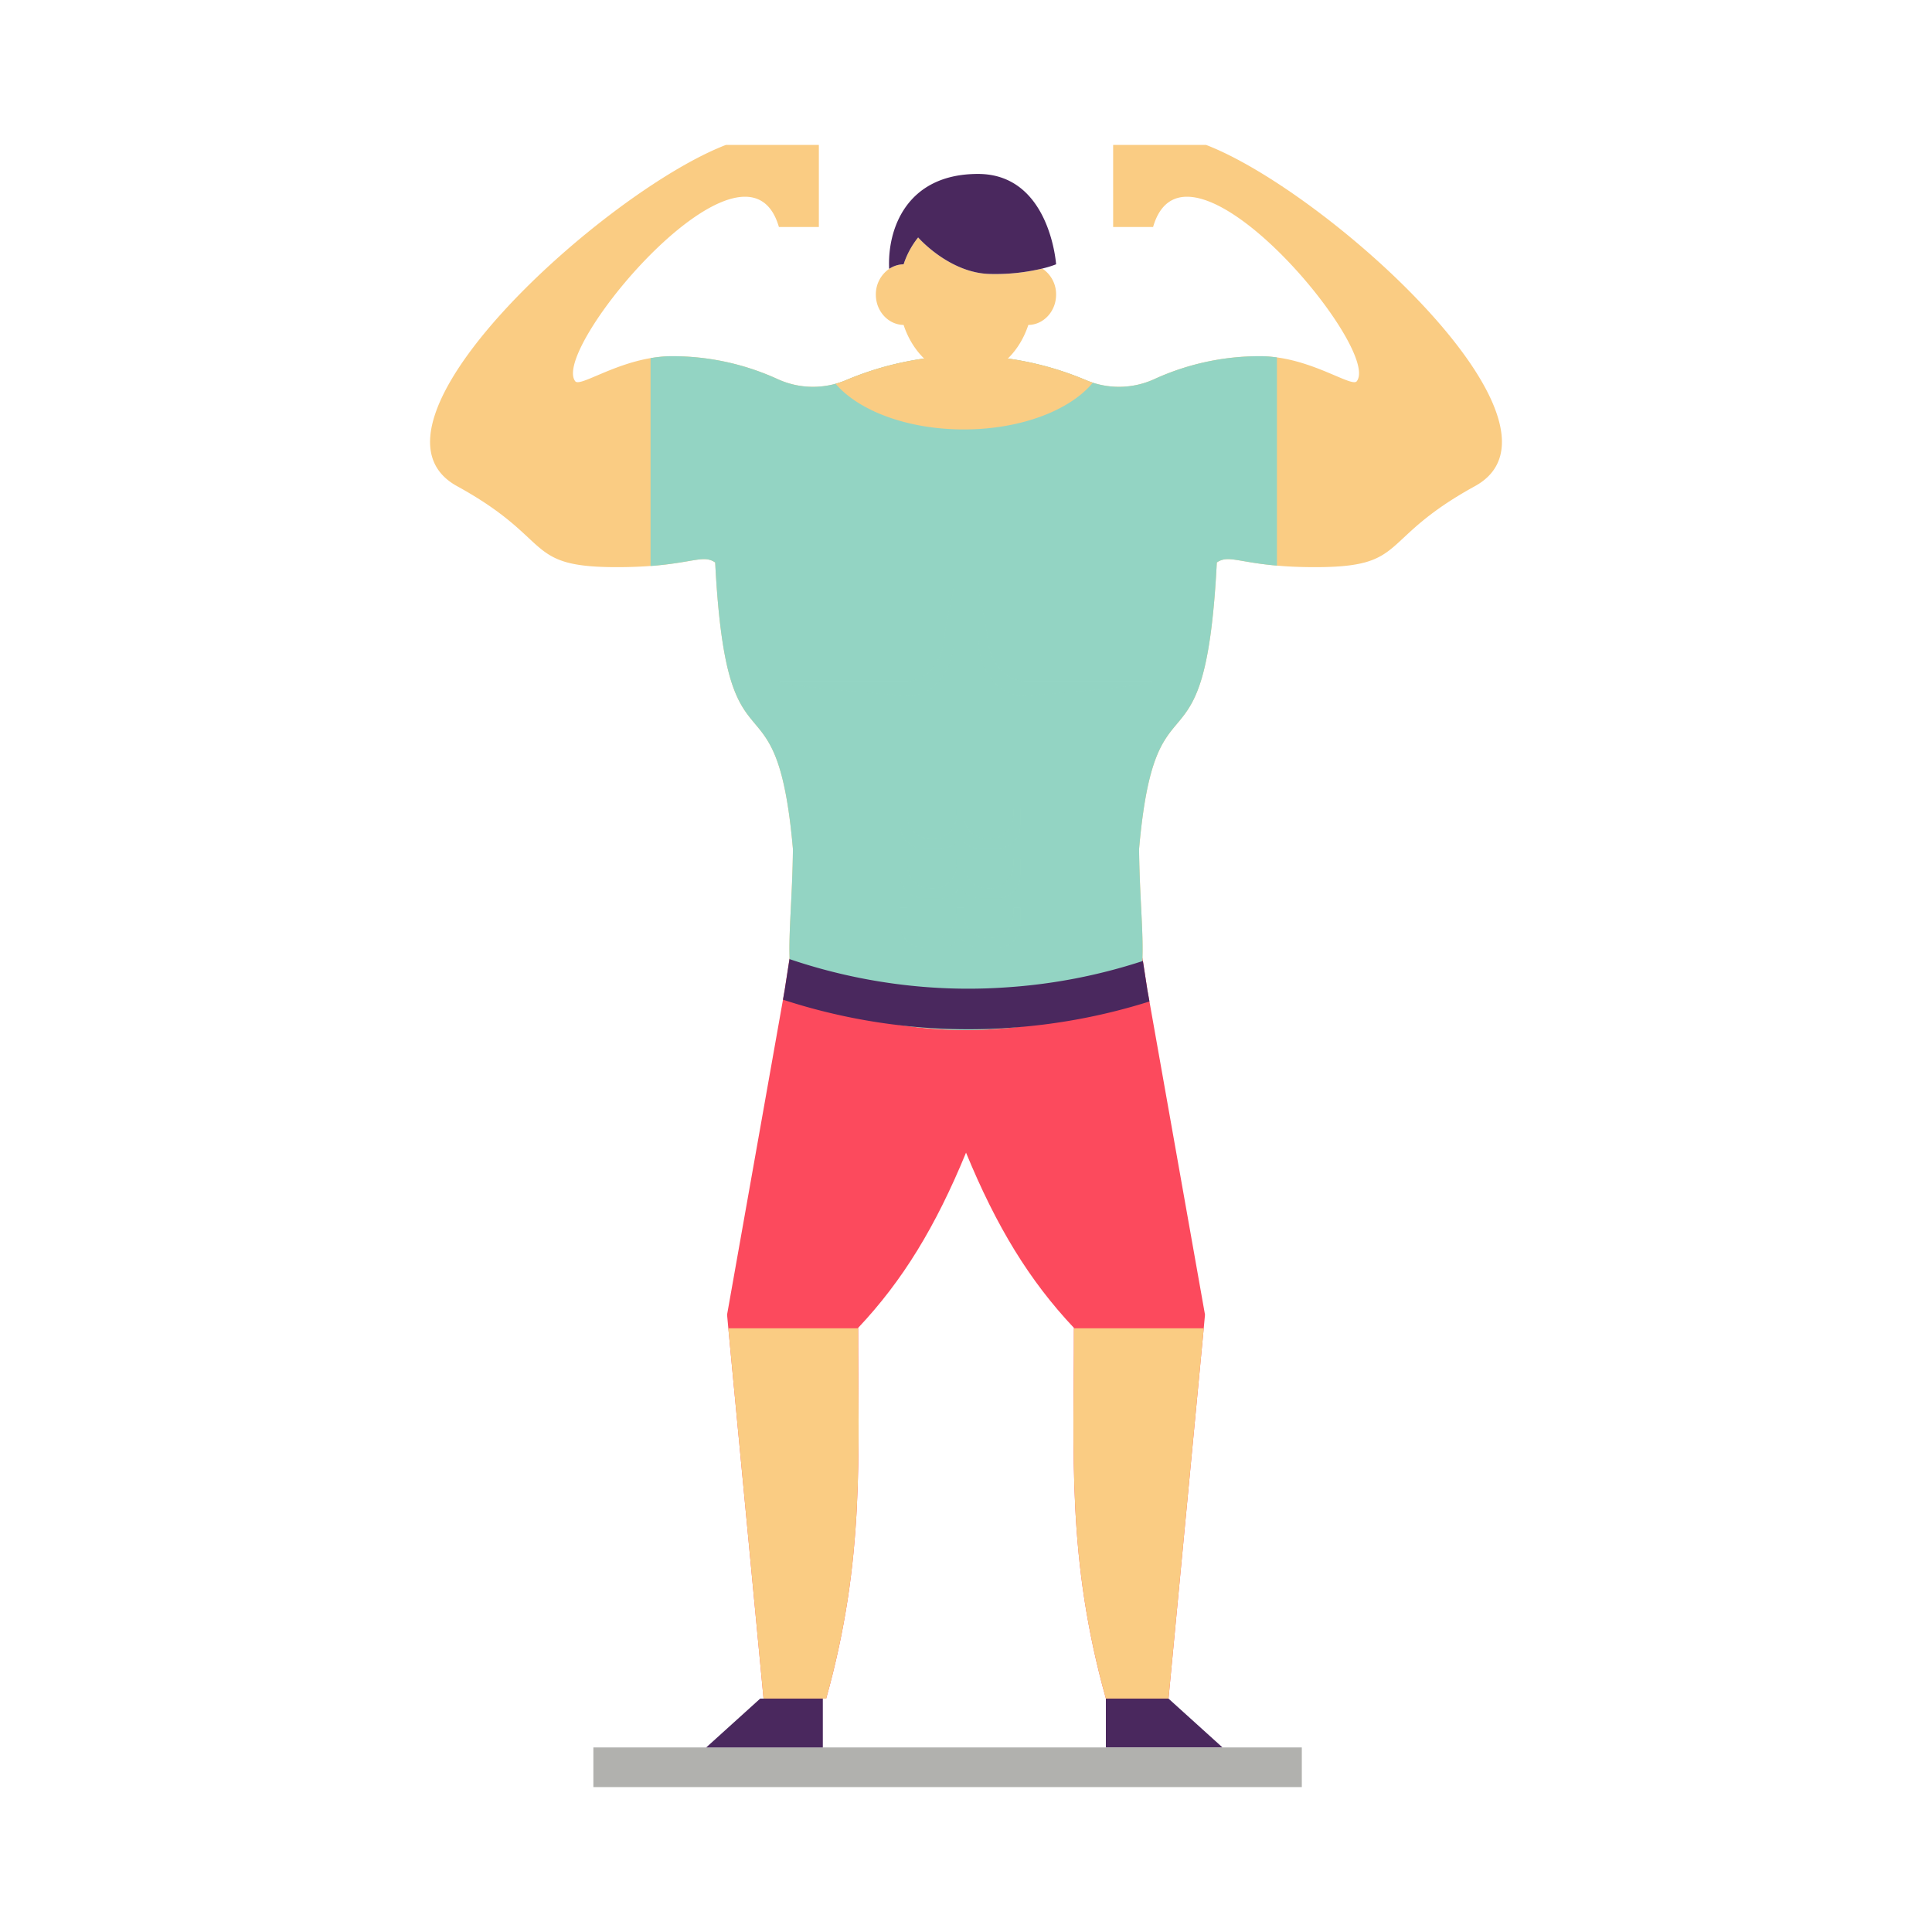 <svg xmlns="http://www.w3.org/2000/svg" viewBox="0 0 1000 1000"><defs><style>.cls-1{isolation:isolate;}.cls-2{fill:#fc4a5d;}.cls-3{fill:#4a285e;}.cls-4{fill:#facc83;}.cls-5,.cls-7{fill:#93d4c3;}.cls-6{fill:#b1b1ae;}.cls-7{opacity:0.8;mix-blend-mode:multiply;}</style></defs><g class="cls-1"><g id="Layer_1" data-name="Layer 1"><path class="cls-2" d="M623.704,680.495l-.652,7.018-18.229,191.667H572.403c-20.309-72.605-16.428-126.236-16.552-191.667v-.217c-23.042-24.44-40.06-52.327-55.836-90.678-15.775,38.351-32.793,66.238-55.835,90.678v.217c-.124,65.431,3.758,119.062-16.552,191.667h-32.421L376.979,687.513l-.652-7.018,28.942-163.065.901-5.124,2.391-15.434.062-.466.062-.373.031-.217,68.692,14.937,22.607,4.907,21.21-4.627,70.089-15.217v.062l.155.994.093.528,2.298,14.906,1.087,6.056Z"/><polygon class="cls-3" points="632.766 904.473 572.396 904.473 572.396 879.195 604.817 879.195 632.766 904.473"/><path class="cls-4" d="M763.417,251.636c-50.867,27.949-33.911,41.923-82.728,41.923-7.857,0-14.347-.31-19.75-.807q-1.071-.093-2.049-.186c-18.571-1.832-23.601-5.217-29.067-1.428-6.118,118.503-31.613,50.122-40.246,148.315.248,24.222,2.329,43.041,1.708,57.512-.28,6.956-1.211,12.919-3.261,17.949a220.599,220.599,0,0,1-88.008,18.229h-.031a220.598,220.598,0,0,1-88.007-18.229c-2.05-5.031-2.981-10.993-3.261-17.949-.621-14.471,1.459-33.29,1.708-57.512-8.633-98.193-34.129-29.812-40.246-148.315-5.466-3.789-10.496-.403-29.067,1.428q-2.096.233-4.379.373c-4.907.372-10.652.621-17.422.621-48.817,0-31.862-13.974-82.728-41.923C179.163,220.086,313.162,99.036,375.768,75h48.072v42.482h-20.682c-16.862-58.009-118.223,62.667-105.491,79.747,1.988,3.323,18.539-8.384,39.066-11.863,1.428-.248,2.888-.466,4.379-.621a56.072,56.072,0,0,1,6.49-.372,130.759,130.759,0,0,1,54.935,11.863,43.969,43.969,0,0,0,35.215.59,160.85,160.85,0,0,1,62.233-12.794h.031a160.851,160.851,0,0,1,62.233,12.794,43.969,43.969,0,0,0,35.215-.59,130.759,130.759,0,0,1,54.935-11.863,56.072,56.072,0,0,1,6.49.372c.683.062,1.366.155,2.049.249,21.583,2.919,39.315,15.683,41.395,12.235,12.732-17.08-88.629-137.756-105.491-79.747h-20.682V75h48.072C686.838,99.036,820.836,220.086,763.417,251.636Z"/><path class="cls-5" d="M660.94,184.99V292.75c-.72-.06-1.4-.12-2.05-.18-18.57-1.84-23.6-5.22-29.07-1.43-1.61,31.39-4.59,49.68-8.26,61.42a69.963,69.963,0,0,1-2.89,7.67c-10,22.39-23.32,13.54-29.09,79.22.24,24.22,2.32,43.04,1.7,57.51-.28,6.96-1.21,12.92-3.26,17.95a220.477,220.477,0,0,1-88,18.23h-.04a220.477,220.477,0,0,1-88-18.23c-2.05-5.03-2.98-10.99-3.26-17.95-.62-14.47,1.46-33.29,1.7-57.51-5.77-65.68-19.09-56.83-29.09-79.22a69.939,69.939,0,0,1-2.89-7.67c-3.67-11.74-6.65-30.03-8.26-61.42-5.47-3.79-10.5-.41-29.07,1.43-1.4.15-2.86.28-4.38.37V185.37c1.43-.25,2.89-.47,4.38-.62a55.713,55.713,0,0,1,6.49-.38A130.674,130.674,0,0,1,402.54,196.24a43.852,43.852,0,0,0,29.95,2.39,45.315,45.315,0,0,0,5.26-1.8,160.857,160.857,0,0,1,62.23-12.8h.04a160.857,160.857,0,0,1,62.23,12.8c1.12.46,2.26.88,3.4,1.25A43.954,43.954,0,0,0,597.46,196.24a130.673,130.673,0,0,1,54.94-11.87,55.716,55.716,0,0,1,6.49.38C659.57,184.81,660.26,184.9,660.94,184.99Z"/><path class="cls-4" d="M500.327,184.575c-.342,0-.745.031-1.18.031v-.031Z"/><path class="cls-4" d="M500.824,184.575v.031a2.51,2.51,0,0,1-.497-.031Z"/><path class="cls-5" d="M490.607,184.45c-1.366,0-2.857-.031-4.503-.031C487.75,184.388,489.272,184.419,490.607,184.45Z"/><path class="cls-5" d="M499.985,184.668s-3.416-.155-9.378-.217c4.782.031,7.546.124,7.546.124s5.559-.248,14.564-.155C504.674,184.45,499.985,184.668,499.985,184.668Z"/><path class="cls-4" d="M546.633,152.514c0,8.578-6.417,15.578-14.377,15.681-5.113,15.612-17.637,26.627-32.254,26.627s-27.176-11.015-32.289-26.627c-7.96-.137-14.377-7.103-14.377-15.681a15.985,15.985,0,0,1,6.897-13.348,13.804,13.804,0,0,1,7.48-2.368,43.778,43.778,0,0,1,7.515-13.897c.858.995,16.745,18.529,37.299,18.907a104.675,104.675,0,0,0,26.97-2.814A15.98,15.98,0,0,1,546.633,152.514Z"/><path class="cls-3" d="M546.633,136.799a51.274,51.274,0,0,1-7.137,2.196,104.675,104.675,0,0,1-26.97,2.814c-20.554-.377-36.441-17.911-37.299-18.907a43.778,43.778,0,0,0-7.515,13.897,13.804,13.804,0,0,0-7.48,2.368c-1.029-20.176,8.716-49.136,45.98-49.136S546.633,136.799,546.633,136.799Z"/><rect class="cls-6" x="307.127" y="904.473" width="366.688" height="20.527"/><polygon class="cls-3" points="365.527 904.473 425.896 904.473 425.896 879.195 393.475 879.195 365.527 904.473"/><path class="cls-3" d="M594.948,518.361A309.417,309.417,0,0,1,522.623,531.994a.394.394,0,0,1-.186.031c-.155,0-.342.031-.497.031a307.695,307.695,0,0,1-51.301-.839.528.528,0,0,0-.217-.031,308.632,308.632,0,0,1-65.152-13.757l.901-5.124,2.391-15.434.062-.466c.031.031.031.031.062.031a288.705,288.705,0,0,0,68.723,14.316,282.691,282.691,0,0,0,43.817.28,287.16,287.16,0,0,0,70.027-13.54c.124-.031.217-.062.311-.093l2.298,14.906Z"/><path class="cls-7" d="M524.446,418.463v3.549A12.095,12.095,0,0,1,512.356,434.103H511.025a12.095,12.095,0,0,1-12.09-12.091v-3.549H495.135v3.549A12.095,12.095,0,0,1,483.045,434.103H481.714a12.095,12.095,0,0,1-12.09-12.091v-3.549h-3.771v8.763a12.034,12.034,0,0,0,5.546,10.149,11.883,11.883,0,0,0,6.544,1.941h8.874a11.884,11.884,0,0,0,6.544-1.941,12.06,12.06,0,0,0,3.674-3.733,12.057,12.057,0,0,0,3.674,3.733,11.883,11.883,0,0,0,6.544,1.941h8.874a11.884,11.884,0,0,0,6.544-1.941,12.035,12.035,0,0,0,5.546-10.149v-8.763Z"/><path class="cls-7" d="M524.446,447.663A12.095,12.095,0,0,1,512.356,459.754H511.025a12.095,12.095,0,0,1-12.09-12.091V444.114H495.135v3.549A12.095,12.095,0,0,1,483.045,459.754H481.714a12.095,12.095,0,0,1-12.09-12.091V444.114h-3.771v8.763a12.034,12.034,0,0,0,5.546,10.149,11.887,11.887,0,0,0,6.544,1.941h8.874a11.887,11.887,0,0,0,6.544-1.941,12.06,12.06,0,0,0,3.674-3.733,12.057,12.057,0,0,0,3.674,3.733,11.886,11.886,0,0,0,6.544,1.941h8.874a11.887,11.887,0,0,0,6.544-1.941,12.035,12.035,0,0,0,5.546-10.149V444.114H524.446Z"/><path class="cls-7" d="M524.446,473.314A12.095,12.095,0,0,1,512.356,485.404H511.025a12.095,12.095,0,0,1-12.09-12.09V469.764H495.135v3.549A12.095,12.095,0,0,1,483.045,485.404H481.714a12.095,12.095,0,0,1-12.09-12.09V469.764h-3.771v8.763a12.034,12.034,0,0,0,5.546,10.149,11.883,11.883,0,0,0,6.544,1.941h8.874a11.884,11.884,0,0,0,6.544-1.941,12.051,12.051,0,0,0,3.674-3.733,12.049,12.049,0,0,0,3.674,3.733,11.883,11.883,0,0,0,6.544,1.941h8.874a11.884,11.884,0,0,0,6.544-1.941,12.034,12.034,0,0,0,5.546-10.149V469.764H524.446Z"/><path class="cls-7" d="M596.843,352.562c-.732,2.919-67.271,7.67-67.271,7.67-12.83,0-23.22-13.229-23.22-29.564V304.071l4.708,23.337c0,13.881,8.854,25.154,19.757,25.154Z"/><path class="cls-7" d="M403.161,352.562c.732,2.919,67.271,7.67,67.271,7.67,12.83,0,23.22-13.229,23.22-29.564V304.071l-4.708,23.337c0,13.881-8.854,25.154-19.757,25.154Z"/><path class="cls-4" d="M444.18,687.513c-.124,65.431,3.758,119.062-16.552,191.667h-32.421L376.979,687.513Z"/><path class="cls-4" d="M623.052,687.513l-18.229,191.667H572.403c-20.309-72.605-16.428-126.236-16.552-191.667Z"/><path class="cls-4" d="M565.65,198.08c-11.82,14.3-37.29,24.2-66.81,24.2C469.7,222.28,444.5,212.64,432.49,198.63a45.315,45.315,0,0,0,5.26-1.8,160.857,160.857,0,0,1,62.23-12.8h.04a160.857,160.857,0,0,1,62.23,12.8C563.37,197.29,564.51,197.71,565.65,198.08Z"/></g></g></svg>